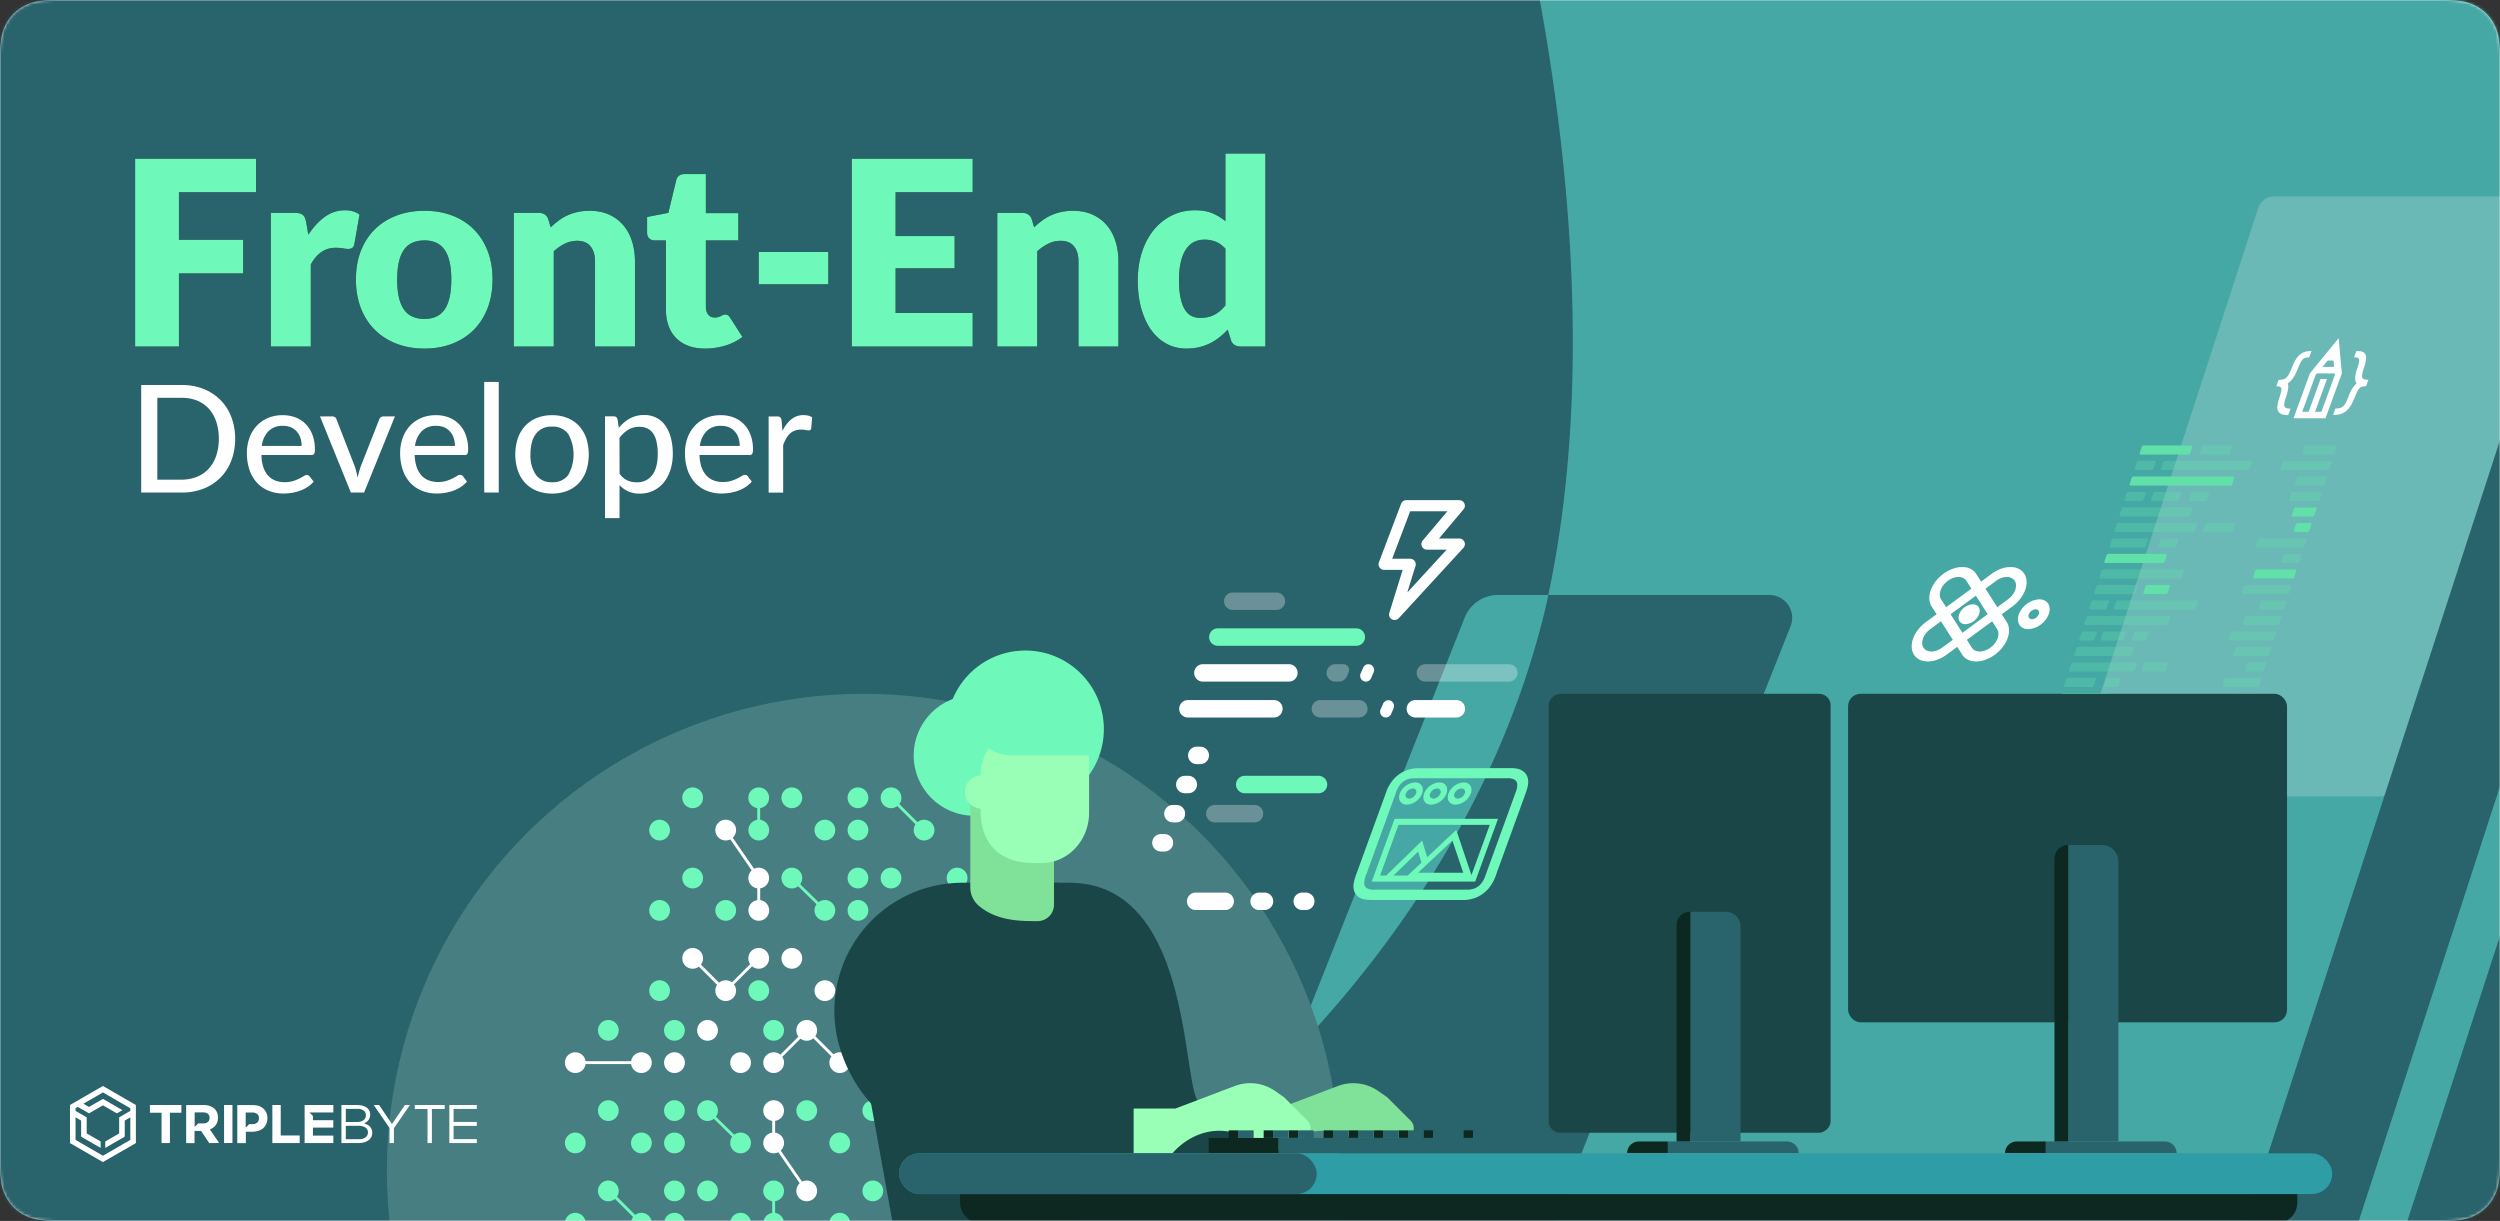 <svg width="860" height="420" viewBox="0 0 860 420" xmlns="http://www.w3.org/2000/svg" xmlns:xlink="http://www.w3.org/1999/xlink"><rect x="0" y="0" width="860" height="420" fill="#333333" stroke="none"/><defs><path d="M20.511 0H839.49c7.132 0 9.718.743 12.326 2.137a14.538 14.538 0 016.048 6.048C859.257 10.793 860 13.38 860 20.511V399.49c0 7.132-.743 9.718-2.137 12.326a14.538 14.538 0 01-6.048 6.048c-2.608 1.394-5.194 2.137-12.326 2.137H20.51c-7.132 0-9.718-.743-12.326-2.137a14.538 14.538 0 01-6.048-6.048C.743 409.207 0 406.62 0 399.489V20.51c0-7.132.743-9.718 2.137-12.326a14.538 14.538 0 016.048-6.048C10.793.743 13.38 0 20.511 0z" id="a"/><path d="M99.866 20.31c3.488 0 6.666.547 9.533 1.64 2.867 1.094 5.328 2.661 7.383 4.7 2.054 2.04 3.65 4.516 4.788 7.428 1.138 2.911 1.707 6.185 1.707 9.82 0 3.666-.569 6.97-1.707 9.91-1.138 2.942-2.734 5.44-4.788 7.494-2.055 2.055-4.516 3.636-7.383 4.745-2.867 1.108-6.045 1.662-9.533 1.662-3.518 0-6.718-.554-9.6-1.662-2.882-1.109-5.365-2.69-7.449-4.745-2.084-2.054-3.695-4.552-4.833-7.493-1.138-2.941-1.707-6.245-1.707-9.91 0-3.636.569-6.91 1.707-9.821 1.138-2.912 2.75-5.388 4.833-7.427 2.084-2.04 4.567-3.607 7.45-4.7 2.881-1.094 6.081-1.641 9.599-1.641zm96.79-12.637v13.435h11.174v9.4h-11.173v22.835l.006.286c.043.937.3 1.721.77 2.353.517.694 1.263 1.041 2.239 1.041.502 0 .923-.051 1.263-.155.34-.103.636-.221.887-.354.251-.133.488-.252.71-.355.221-.104.48-.155.776-.155.413 0 .746.096.997.288.252.192.51.495.776.909l4.168 6.518-.413.3a19.049 19.049 0 01-5.573 2.693 23.788 23.788 0 01-6.872.997c-2.188 0-4.117-.317-5.787-.953-1.67-.635-3.074-1.537-4.212-2.705-1.138-1.167-2.003-2.579-2.594-4.234-.591-1.655-.887-3.503-.887-5.543V30.508h-3.902l-.21-.007a2.573 2.573 0 01-1.608-.68c-.502-.458-.753-1.13-.753-2.018v-5.365l7.316-1.419 2.704-11.218.053-.189c.395-1.293 1.382-1.939 2.963-1.939h7.183zM389.129.623V67h-8.513l-.28-.007c-.735-.038-1.358-.228-1.87-.57-.577-.384-.984-.96-1.22-1.729l-1.064-3.503-.462.48a26.669 26.669 0 01-2.42 2.18 18.126 18.126 0 01-3.26 2.063 17.236 17.236 0 01-3.768 1.33c-1.345.31-2.801.465-4.368.465-2.394 0-4.611-.532-6.65-1.596-2.04-1.064-3.8-2.601-5.277-4.611-1.478-2.01-2.638-4.471-3.48-7.383-.843-2.911-1.265-6.23-1.265-9.954 0-3.43.473-6.614 1.42-9.555.945-2.942 2.283-5.484 4.012-7.627a18.634 18.634 0 016.23-5.032c2.424-1.212 5.099-1.818 8.025-1.818 2.365 0 4.368.347 6.008 1.042a17.342 17.342 0 014.457 2.727V.623h13.745zM41.912 2.397v11.528H15.396v16.361h22.082V41.86H15.396V67H.321V2.397h41.59zm30.55 17.736c2.099 0 3.784.502 5.055 1.507l-1.774 10.11-.044.2c-.128.515-.35.884-.665 1.108-.355.251-.828.377-1.42.377-.502 0-1.093-.067-1.773-.2-.68-.133-1.537-.2-2.572-.2-3.606 0-6.444 1.922-8.513 5.765V67H47.011V21.02h8.158l.285.003a6.44 6.44 0 011.422.174c.459.118.843.303 1.153.554.31.251.547.584.71.998.162.414.303.916.421 1.507l.754 4.301.318-.481c1.604-2.375 3.39-4.269 5.357-5.682 2.099-1.508 4.39-2.261 6.873-2.261zm84.2.177c2.513 0 4.738.436 6.674 1.308 1.936.872 3.57 2.084 4.9 3.636 1.33 1.552 2.335 3.4 3.015 5.542.68 2.143 1.02 4.471 1.02 6.984V67h-13.746V37.78l-.005-.37c-.054-2.07-.57-3.698-1.547-4.884-1.035-1.257-2.557-1.885-4.567-1.885a9.565 9.565 0 00-4.257.976c-1.33.65-2.6 1.522-3.813 2.616V67h-13.745V21.02h8.513l.28.007c.735.037 1.358.227 1.87.569.577.384.983.96 1.22 1.73l.798 2.66.536-.49a33.136 33.136 0 012.213-1.816 16.1 16.1 0 013.037-1.796 18.028 18.028 0 013.503-1.153c1.257-.28 2.624-.421 4.102-.421zm131.78-17.913v11.528h-26.516v15.076h20.308v11.085h-20.308v15.386h26.516V67H246.85V2.397h41.59zm34.53 17.913c2.513 0 4.738.436 6.674 1.308 1.936.872 3.57 2.084 4.9 3.636 1.33 1.552 2.335 3.4 3.015 5.542.68 2.143 1.02 4.471 1.02 6.984V67h-13.746V37.78l-.005-.37c-.054-2.07-.57-3.698-1.547-4.884-1.035-1.257-2.557-1.885-4.567-1.885a9.565 9.565 0 00-4.257.976c-1.33.65-2.6 1.522-3.813 2.616V67h-13.745V21.02h8.513l.28.007c.735.037 1.358.227 1.87.569.577.384.983.96 1.22 1.73l.798 2.66.536-.49a33.136 33.136 0 012.213-1.816 16.1 16.1 0 013.037-1.796 18.028 18.028 0 013.503-1.153c1.257-.28 2.624-.421 4.102-.421zM99.867 30.508c-3.252 0-5.631 1.109-7.139 3.326-1.507 2.217-2.261 5.601-2.261 10.154 0 4.552.754 7.944 2.261 10.176 1.508 2.231 3.887 3.347 7.139 3.347 3.163 0 5.49-1.116 6.983-3.347 1.493-2.232 2.24-5.624 2.24-10.176 0-4.553-.747-7.937-2.24-10.154-1.492-2.217-3.82-3.326-6.983-3.326zm268.334-.266c-1.272 0-2.44.251-3.503.754-1.065.502-1.988 1.308-2.772 2.416-.783 1.109-1.396 2.55-1.84 4.324-.443 1.773-.665 3.916-.665 6.429 0 2.424.178 4.463.532 6.119.355 1.655.85 2.993 1.486 4.013.635 1.02 1.396 1.751 2.283 2.194.887.444 1.877.666 2.971.666 1.005 0 1.914-.097 2.727-.289a9.586 9.586 0 002.239-.82 9.77 9.77 0 001.929-1.33 16.686 16.686 0 001.796-1.862v-19.51l-.268-.281c-.985-1.004-2.027-1.716-3.124-2.136a10.515 10.515 0 00-3.791-.687zM238.78 34.5v11.085h-23.944V34.499h23.944z" id="c"/></defs><g fill="none" fill-rule="evenodd"><mask id="b" fill="#fff"><use xlink:href="#a"/></mask><use fill="#F3F6F9" xlink:href="#a"/><g mask="url(#b)"><g transform="translate(-106 -129)"><path fill="#45A8A5" fill-rule="nonzero" d="M106 129h860v420H106z"/><path d="M799.06 328.8c-1.12-1.76-4-1.76-6.38 0l-3.68 2.7 4.06 6.38 3.68-2.7c2.3-1.69 3.35-4.37 2.46-6.15l-.14-.23zm-16.62 0c-1.12-1.76-4-1.76-6.38 0s-3.44 4.62-2.32 6.38l1.72 2.7 8.7-6.38-1.72-2.7zm23.8 9.79a2.69 2.69 0 00-2.33 1.71 1.16 1.16 0 001.09 1.71 2.71 2.71 0 002.33-1.71 1.15 1.15 0 00-1.09-1.71zm-21.62-1.71c1.89 0 2.87 1.53 2.18 3.42a5.42 5.42 0 01-4.67 3.42c-1.89 0-2.86-1.53-2.17-3.42a5.39 5.39 0 014.66-3.42zm22.87-1.71c2.83 0 4.3 2.29 3.26 5.13a8.11 8.11 0 01-7 5.13c-2.83 0-4.29-2.3-3.26-5.13a8.1 8.1 0 017-5.13zm-21.79-1.25l-8.7 6.38 4.06 6.38 8.7-6.38-4.06-6.38zm-12 8.8l-3.69 2.7c-2.4 1.76-3.44 4.62-2.32 6.38 1.12 1.76 4 1.76 6.38 0l3.69-2.7-4.06-6.38zm17.6 0l-8.7 6.38 1.71 2.7c1.07 1.68 3.73 1.76 6.07.22l.31-.22c2.41-1.76 3.45-4.62 2.32-6.38l-1.71-2.7zm-.15-16.34c4.22-3.1 9.24-3.1 11.21 0 1.97 3.1.15 8.12-4.08 11.22l-3.68 2.7 1.72 2.7c1.9 3 .25 7.81-3.7 10.92l-.39.3c-4.22 3.1-9.25 3.1-11.22 0l-1.72-2.7-3.68 2.7c-4.09 3-8.94 3.09-11 .28l-.19-.28c-2-3.1-.14-8.12 4.08-11.22l3.69-2.7-1.72-2.7c-1.91-3-.25-7.81 3.7-10.92l.38-.3c4.23-3.1 9.25-3.1 11.22 0l1.72 2.7 3.66-2.7z" fill="#FFF" fill-rule="nonzero"/><path d="M924.49 402.98h-99.47a5.77 5.77 0 01-5.49-7.56l63.3-194.84a5.79 5.79 0 015.5-4h99.47a5.78 5.78 0 015.49 7.56l-63.31 194.84a5.769 5.769 0 01-5.49 4z" fill="#FFF" fill-rule="nonzero" opacity=".2"/><path d="M621.33 333.67h17.29c31.89-150.9-37-333.67-37-333.67H66.51v609.22c99.58 78.38 346.58 25.11 483.74-117.5l59.63-150.32a12.31 12.31 0 0111.45-7.73zM714.64 333.67h-76c-.67 3.16-1.4 6.3-2.21 9.42-14.71 56.63-45.65 106.55-86.16 148.68l-24.2 61H639.3l82.66-208.36a7.85 7.85 0 00-7.32-10.74z" fill="#29636B" fill-rule="nonzero"/><circle fill="#467E82" fill-rule="nonzero" cx="403.07" cy="531.67" r="164"/><path d="M572.57 351.15h-47.63a3 3 0 01-2.76-4.19 3 3 0 012.76-1.81h47.63a3 3 0 012.76 4.18 3 3 0 01-2.76 1.82z" fill="#6EF9BA" fill-rule="nonzero"/><path d="M549.38 363.48H519.8a3 3 0 01-2.76-4.18 3 3 0 012.76-1.82h29.58a3 3 0 012.76 4.19 3 3 0 01-2.76 1.81z" fill="#FFF" fill-rule="nonzero"/><path d="M566.57 363.48h-1.21a3 3 0 01-2.76-4.18 3 3 0 012.76-1.82h2.76a2 2 0 011.82 2.76l-.62 1.43a3 3 0 01-2.75 1.81z" fill="#FFF" fill-rule="nonzero" opacity=".3"/><path d="M518.89 391.86h-1.21a3 3 0 01-2.75-4.18 3 3 0 012.75-1.82h1.21a3 3 0 012.76 4.19 3 3 0 01-2.76 1.81zM514.79 401.88h-1.22a3 3 0 01-2.75-4.19 3 3 0 012.75-1.81h1.21a3 3 0 012.76 4.18 3 3 0 01-2.75 1.82zM510.69 411.9h-1.21a3 3 0 01-2.75-4.19 3 3 0 012.75-1.81h1.21a3 3 0 012.76 4.18 3 3 0 01-2.76 1.82z" fill="#FFF" fill-rule="nonzero"/><path d="M559.57 401.88h-25.38a3 3 0 01-2.76-4.19 3 3 0 012.76-1.81h25.38a3 3 0 012.76 4.18 3 3 0 01-2.76 1.82z" fill="#6EF9BA" fill-rule="nonzero"/><path d="M537.57 411.9h-13.68a3 3 0 01-2.75-4.19 3 3 0 012.75-1.81h13.68a3 3 0 012.75 4.18 3 3 0 01-2.75 1.82z" fill="#FFF" fill-rule="nonzero" opacity=".3"/><path d="M506.57 421.92h-1.21a3 3 0 01-2.75-4.19 3 3 0 012.75-1.81h1.21a3 3 0 012.76 4.18 3 3 0 01-2.76 1.82zM527.47 442.05h-10.16a3 3 0 01-2.75-4.19 3 3 0 012.75-1.81h10.16a3 3 0 012.76 4.18 3 3 0 01-2.76 1.82zM541 442.05h-1.85a3 3 0 01-2.76-4.19 3 3 0 012.76-1.81H541a3 3 0 012.75 4.18 3 3 0 01-2.75 1.82zM555.18 442.05h-1.2a3 3 0 01-2.76-4.19 3 3 0 012.76-1.81h1.2a3 3 0 012.76 4.18 3 3 0 01-2.76 1.82zM575.85 363.48a2 2 0 01-1.81-2.75l.88-2.05a2 2 0 011.81-1.2 2 2 0 011.82 2.76l-.89 2.05a2 2 0 01-1.81 1.19z" fill="#FFF" fill-rule="nonzero"/><path d="M625.04 363.48h-28.72a3 3 0 01-2.75-4.18 3 3 0 012.75-1.82h28.72a3 3 0 012.76 4.19 3 3 0 01-2.76 1.81z" fill="#FFF" fill-rule="nonzero" opacity=".3"/><path d="M544.22 375.82h-29.58a3 3 0 01-2.75-4.19 3 3 0 012.75-1.81h29.58a3 3 0 012.76 4.18 3 3 0 01-2.76 1.82z" fill="#FFF" fill-rule="nonzero"/><path d="M573.45 375.82h-13.24a3 3 0 01-2.76-4.19 3 3 0 012.76-1.81h13.24a3 3 0 012.76 4.18 3 3 0 01-2.76 1.82z" fill="#FFF" fill-rule="nonzero" opacity=".3"/><path d="M582.73 375.82a2 2 0 01-1.82-2.76l.89-2a2 2 0 011.81-1.19 2 2 0 011.81 2.75l-.88 2a2 2 0 01-1.81 1.2zM606.99 375.82h-14.11a3 3 0 01-2.75-4.19 3 3 0 012.75-1.81h14.11a3 3 0 012.75 4.18 3 3 0 01-2.75 1.82z" fill="#FFF" fill-rule="nonzero"/><path d="M545.08 338.82h-15a3 3 0 01-2.76-4.19 3 3 0 012.76-1.81h15a3 3 0 012.76 4.18 3 3 0 01-2.76 1.82z" fill="#FFF" fill-rule="nonzero" opacity=".3"/><path d="M872.65 641.98h-9.58c-8 0-12.43-6.52-9.82-14.56l170.32-524.18c2.61-8 11.24-14.56 19.28-14.56h9.58c8 0 12.44 6.52 9.83 14.56L891.94 627.42c-2.61 8.04-11.25 14.56-19.29 14.56zM928.43 640.87h-9.58c-8 0-12.44-6.52-9.83-14.56l170.32-524.18c2.61-8 11.25-14.56 19.29-14.56h9.58c8 0 12.44 6.52 9.82 14.56L947.72 626.31c-2.62 8.04-11.25 14.56-19.29 14.56z" fill="#29636B" fill-rule="nonzero"/><path d="M846.2 290.67h-5.51a.37.37 0 01-.35-.53l.68-2.09a.77.77 0 01.69-.52h5.51a.37.37 0 01.36.52l-.68 2.09a.81.81 0 01-.7.53zM879.24 290.67H849.8a.38.38 0 01-.36-.53l.69-2.09a.77.77 0 01.69-.52h29.44a.36.36 0 01.35.52l-.68 2.09a.78.78 0 01-.69.53zM842.74 301.37h-5.52a.37.37 0 01-.35-.53l.68-2.09a.8.8 0 01.7-.52h5.51a.36.36 0 01.35.52l-.68 2.09a.78.78 0 01-.69.53zM854.92 301.37h-8.59a.37.37 0 01-.35-.53l.68-2.09a.8.8 0 01.69-.52h8.59a.36.36 0 01.35.52l-.68 2.09a.79.79 0 01-.69.53zM864.57 301.37h-5.06a.37.37 0 01-.35-.53l.68-2.09a.77.77 0 01.69-.52h5.04a.36.36 0 01.35.52l-.68 2.09a.78.78 0 01-.67.53z" fill="#61E0A9" opacity=".3"/><path d="M873.25 296.04h-34.29a.38.38 0 01-.36-.53l.69-2.09a.77.77 0 01.69-.52h34.29a.36.36 0 01.35.52l-.68 2.09a.78.78 0 01-.69.53z" fill="#61E0A9"/><path d="M858.8 306.67h-23.31a.37.37 0 01-.35-.53l.68-2.09a.78.78 0 01.69-.52h23.31a.36.36 0 01.35.52l-.68 2.09a.78.78 0 01-.69.53z" fill="#61E0A9" opacity=".3"/><path d="M858.76 285.38h-16.34a.37.37 0 01-.35-.53l.68-2.09a.77.77 0 01.69-.52h16.34a.36.36 0 01.35.52l-.68 2.09a.79.79 0 01-.69.53z" fill="#61E0A9"/><path d="M872.36 285.38h-9.19a.38.38 0 01-.36-.53l.69-2.09a.77.77 0 01.69-.52h9.19a.36.36 0 01.35.52l-.68 2.09a.78.78 0 01-.69.53z" fill="#61E0A9" opacity=".3"/><path d="M850 322.67h-19.7a.37.37 0 01-.36-.52l.69-2.1a.77.77 0 01.69-.52h19.7a.36.36 0 01.35.52l-.68 2.1a.79.79 0 01-.69.52z" fill="#61E0A9"/><path d="M855.88 328.02h-27.31a.37.37 0 01-.36-.52l.68-2.1a.8.8 0 01.7-.52h27.31a.36.36 0 01.35.52l-.68 2.1a.79.79 0 01-.69.52zM843.57 317.36h-11.5a.37.37 0 01-.35-.53l.68-2.09a.77.77 0 01.69-.52h11.48a.36.36 0 01.35.52l-.68 2.09a.78.78 0 01-.67.53zM853.88 317.36h-5.06a.37.37 0 01-.35-.53l.68-2.09a.8.8 0 01.69-.52h5.06a.36.36 0 01.35.52l-.68 2.09a.78.78 0 01-.69.53zM860.39 312.03h-26.63a.37.37 0 01-.35-.53l.68-2.09a.77.77 0 01.69-.52h26.63a.36.36 0 01.35.52l-.68 2.09a.78.78 0 01-.69.53zM873.47 312.03h-9.19a.37.37 0 01-.35-.53l.68-2.09a.77.77 0 01.69-.52h9.19a.37.37 0 01.36.52l-.69 2.09a.78.78 0 01-.69.53zM830.1 338.67h-5a.37.37 0 01-.35-.52l.68-2.1a.77.77 0 01.69-.52h5a.36.36 0 01.35.52l-.68 2.1a.79.79 0 01-.69.52zM860.57 338.67h-27a.37.37 0 01-.35-.52l.68-2.1a.8.8 0 01.69-.52h27a.36.36 0 01.35.52l-.68 2.1a.79.79 0 01-.69.52zM825.93 349.34h-4.29a.36.36 0 01-.35-.52l.68-2.1a.77.77 0 01.69-.52h4.29a.37.37 0 01.36.52l-.68 2.1a.81.81 0 01-.7.52zM835.85 349.34h-6.8a.37.37 0 01-.35-.52l.68-2.1a.8.8 0 01.69-.52h6.8a.36.36 0 01.35.52l-.68 2.1a.79.79 0 01-.69.52zM843.68 349.34h-3.92a.37.37 0 01-.36-.52l.69-2.1a.77.77 0 01.69-.52h3.92a.37.37 0 01.36.52l-.68 2.1a.81.81 0 01-.7.52zM851.09 344.01h-27.72a.36.36 0 01-.35-.52l.68-2.1a.77.77 0 01.69-.52h27.72a.37.37 0 01.36.52l-.68 2.1a.81.81 0 01-.7.52zM838.69 354.67h-18.78a.37.37 0 01-.36-.52l.68-2.1a.8.8 0 01.7-.52h18.78a.36.36 0 01.35.52l-.68 2.1a.77.77 0 01-.69.52zM839.94 333.35h-13.11a.37.37 0 01-.35-.52l.68-2.1a.8.8 0 01.69-.52h13.11a.36.36 0 01.35.52l-.68 2.1a.79.79 0 01-.69.52z" fill="#61E0A9" opacity=".3"/><path d="M851.01 333.35h-7.29a.37.37 0 01-.35-.52l.68-2.1a.8.8 0 01.69-.52h7.29a.37.37 0 01.36.52l-.68 2.1a.81.81 0 01-.7.52zM830.57 370.67h-15.85a.36.36 0 01-.35-.52l.68-2.1a.77.77 0 01.69-.52h15.83a.36.36 0 01.35.52l-.68 2.1a.77.77 0 01-.67.52z" fill="#61E0A9"/><path d="M835.02 375.99h-22a.36.36 0 01-.35-.52l.68-2.1a.77.77 0 01.69-.52h22a.37.37 0 01.36.52l-.68 2.1a.8.8 0 01-.7.52zM825.57 365.33h-9.17a.36.36 0 01-.35-.52l.68-2.1a.77.77 0 01.69-.52h9.17a.36.36 0 01.35.52l-.68 2.1a.77.77 0 01-.69.52zM834.04 365.33h-3.92a.37.37 0 01-.36-.52l.69-2.1a.77.77 0 01.69-.52h3.92a.36.36 0 01.35.52l-.68 2.1a.77.77 0 01-.69.52zM839.66 360h-21.49a.37.37 0 01-.35-.52l.68-2.1a.8.8 0 01.69-.52h21.49a.36.36 0 01.35.52l-.68 2.1a.77.77 0 01-.69.52zM850.31 360h-7.29a.36.36 0 01-.35-.52l.68-2.1a.77.77 0 01.69-.52h7.29a.36.36 0 01.35.52l-.68 2.1a.77.77 0 01-.69.52zM876.22 367.52h5.51a.36.36 0 01.35.52l-.68 2.1a.77.77 0 01-.69.52h-5.51a.37.37 0 01-.36-.52l.68-2.1a.8.8 0 01.7-.52zM879.68 356.86h5.52a.37.37 0 01.35.52l-.68 2.1a.8.8 0 01-.69.52h-5.52a.36.36 0 01-.35-.52l.68-2.1a.77.77 0 01.69-.52zM871.96 362.19h11.5a.37.37 0 01.36.52l-.69 2.1a.77.77 0 01-.69.52h-11.5a.37.37 0 01-.35-.52l.68-2.1a.8.8 0 01.69-.52zM875.67 351.53h11.26a.36.36 0 01.35.52l-.68 2.1a.77.77 0 01-.69.52h-11.26a.36.36 0 01-.35-.52l.68-2.1a.77.77 0 01.69-.52z" fill="#61E0A9" opacity=".3"/><path d="M872.35 372.85H880a.36.36 0 01.35.52l-.68 2.1a.77.77 0 01-.69.52h-7.65a.37.37 0 01-.35-.52l.68-2.1a.8.8 0 01.69-.52z" fill="#61E0A9"/><path d="M884.47 335.54h7.65a.37.37 0 01.36.52l-.69 2.1a.79.79 0 01-.69.52h-7.65a.36.36 0 01-.35-.52l.68-2.1a.77.77 0 01.69-.52zM878.57 330.21h15.26a.37.37 0 01.36.52l-.68 2.1a.81.81 0 01-.7.52h-15.24a.36.36 0 01-.35-.52l.68-2.1a.77.77 0 01.67-.52zM878.89 340.87h11.5a.36.36 0 01.35.52l-.68 2.1a.79.79 0 01-.69.52h-11.5a.37.37 0 01-.35-.52l.68-2.1a.77.77 0 01.69-.52zM874.08 346.2h14.58a.36.36 0 01.35.52l-.68 2.1a.79.79 0 01-.69.52h-14.58a.36.36 0 01-.35-.52l.68-2.1a.77.77 0 01.69-.52zM892.32 319.55h5a.36.36 0 01.35.52l-.68 2.1a.79.79 0 01-.69.52h-5a.36.36 0 01-.35-.52l.68-2.1a.77.77 0 01.69-.52z" fill="#61E0A9" opacity=".3"/><path d="M896.49 308.89h4.29a.36.36 0 01.35.52l-.68 2.09a.78.78 0 01-.69.53h-4.29a.38.38 0 01-.36-.53l.68-2.09a.8.8 0 01.7-.52z" fill="#61E0A9"/><path d="M883.38 314.22h15.67a.36.36 0 01.35.52l-.68 2.09a.78.78 0 01-.69.53h-15.67a.38.38 0 01-.36-.53l.68-2.09a.8.8 0 01.7-.52z" fill="#61E0A9" opacity=".3"/><path d="M895.78 303.56h6.73a.37.37 0 01.36.52l-.68 2.09a.81.81 0 01-.7.53h-6.73a.37.37 0 01-.35-.53l.68-2.09a.77.77 0 01.69-.52zM882.48 324.88h13.09a.36.36 0 01.35.52l-.68 2.1a.8.8 0 01-.69.52h-13.11a.36.36 0 01-.35-.52l.68-2.1a.77.77 0 01.71-.52z" fill="#61E0A9"/><path d="M891.86 287.57h15.85a.36.36 0 01.35.52l-.68 2.09a.78.78 0 01-.69.53h-15.85a.37.37 0 01-.35-.53l.68-2.09a.78.78 0 01.69-.52zM899.45 282.24h10a.36.36 0 01.35.52l-.68 2.09a.78.78 0 01-.69.53h-10a.38.38 0 01-.36-.53l.68-2.09a.8.8 0 01.7-.52zM896.81 292.9h9.17a.36.36 0 01.35.52l-.68 2.09a.78.78 0 01-.69.53h-9.17a.37.37 0 01-.35-.53l.68-2.09a.77.77 0 01.69-.52zM894.81 298.23h9.44a.37.37 0 01.35.52l-.68 2.09a.81.81 0 01-.69.53h-9.44a.37.37 0 01-.35-.53l.68-2.09a.77.77 0 01.69-.52z" fill="#61E0A9" opacity=".3"/><path d="M585.75 342.29a1.9 1.9 0 01-1.82-2.48l4.58-14.77h-6.37a1.93 1.93 0 01-1.8-2.6l7.64-20.15a1.91 1.91 0 011.79-1.24H608a1.92 1.92 0 011.47 3.15L601 314.26h7a1.91 1.91 0 011.41 3.21l-22.24 24.2a1.92 1.92 0 01-1.42.62zm-.84-21.08h6.19c.611 0 1.186.29 1.55.78a1.88 1.88 0 01.28 1.7l-2.82 9.12 13.53-14.72h-6.76a1.92 1.92 0 01-1.47-3.15l8.48-10.06H591.1l-6.19 16.33zM908.71 253.03h-2l-1.78 2.2h4l-.22-2.2zm.47 4.41h-6.19l-.39.48-4.64 12.75h2.2l4.12-11.3h2.21l-4.12 11.3h2.2l4.64-12.75-.03-.48zm7.43-7.72h.25c3.43.08 3.65 1.82 2.32 5.85l-.14.44c-.93 2.91-.71 3.64 1.68 3.64l-.8 2.2c-2 0-2.59.61-3.74 3.46l-.18.44c-1.62 4.06-3.33 5.94-7.14 6h-.29l.8-2.21c2.39 0 3.14-.73 4.33-3.63l.17-.44a11.32 11.32 0 012.81-4.61c-.81-.94-.62-2.6.19-5.07l.15-.44c.92-2.85.77-3.45-1.23-3.45l.82-2.18zm-15.44 0l-.8 2.21c-2 0-2.59.6-3.74 3.45l-.18.44c-1 2.47-2 4.13-3.49 5.07.43.94.16 2.45-.55 4.61l-.14.44c-.94 2.9-.71 3.63 1.68 3.63l-.8 2.21h-.27c-3.75-.08-4.1-2-2.76-6l.14-.44c.93-2.85.78-3.46-1.22-3.46l.8-2.2c2.39 0 3.15-.73 4.33-3.64l.18-.44c1.6-4 3.08-5.77 6.57-5.85l.25-.03zm9.33-4.41l1.1 12.13-5.62 15.44h-11l5.62-15.44 9.9-12.13z" fill="#FFF" fill-rule="nonzero"/><path d="M608.74 400.23a2.76 2.76 0 00-2.38 1.74 1.18 1.18 0 001.11 1.75 2.75 2.75 0 002.38-1.75 1.18 1.18 0 00-1.11-1.74zm-8.37 0a2.76 2.76 0 00-2.38 1.74 1.18 1.18 0 001.11 1.75 2.76 2.76 0 002.38-1.75 1.18 1.18 0 00-1.11-1.74zm-8.37 0a2.75 2.75 0 00-2.38 1.74 1.18 1.18 0 001.11 1.75 2.76 2.76 0 002.38-1.75 1.18 1.18 0 00-1.11-1.74zm17.5-2.09c2.12 0 3.22 1.72 2.44 3.83a6.06 6.06 0 01-5.23 3.84c-2.12 0-3.21-1.72-2.44-3.84a6.07 6.07 0 015.23-3.83zm-8.37 0c2.12 0 3.21 1.72 2.44 3.83a6.06 6.06 0 01-5.23 3.84c-2.12 0-3.21-1.72-2.44-3.84a6.07 6.07 0 015.23-3.83zm-8.37 0c2.12 0 3.21 1.72 2.44 3.83a6.06 6.06 0 01-5.23 3.84c-2.12 0-3.22-1.72-2.45-3.84a6.1 6.1 0 015.24-3.83zm12.86 20l-11.79 11.07h15.52l-3.73-11.07zm-11.77 3.81l-8.48 8.23h4.88l4.74-4.46-1.14-3.77zm24.63-9.2h-31.4l-6.34 17.43h2.11l12.37-12 1.73 5.7 10-9.39 5.23 15.55 6.3-17.29zm2.85-2.09l-7.86 21.61h-35.59l7.87-21.61h35.58zm2.46-13.94h-31a7.48 7.48 0 00-2.69.4l-.33.14a5.49 5.49 0 00-1.9 1.39l-.24.28a10.47 10.47 0 00-1.57 3.19l-10 27.53a8.07 8.07 0 00-.77 3.19v.28a2 2 0 00.89 1.4 4.43 4.43 0 002.59.53h31.69a7.73 7.73 0 002.68-.39l.34-.14a5.75 5.75 0 001.9-1.4 7.94 7.94 0 001.54-2.78l.26-.69 10-27.53.23-.65a6.27 6.27 0 00.53-2.54v-.28a2 2 0 00-.88-1.39 4.51 4.51 0 00-2.59-.54h-.68zm1.7-3.49c2.23 0 3.34.29 4.34 1a4.1 4.1 0 011.8 2.82c.23 1.32 0 2.59-.91 5.12l-10 27.53a13.85 13.85 0 01-2.82 5.12 11.55 11.55 0 01-3.85 2.82 11.94 11.94 0 01-5.47.95h-30.34c-2.53 0-3.71-.24-4.78-.95a4.09 4.09 0 01-1.79-2.82c-.22-1.24 0-2.44.75-4.69l10.34-28.39a13.15 13.15 0 012.65-4.69 11.2 11.2 0 018.89-3.77l31.19-.05z" fill="#6EF9BA"/><circle fill="#FFF" fill-rule="nonzero" cx="344.27" cy="458.67" r="3.58"/><circle fill="#FFF" fill-rule="nonzero" cx="367" cy="458.67" r="3.58"/><circle fill="#FFF" fill-rule="nonzero" cx="355.64" cy="469.78" r="3.58"/><circle fill="#FFF" fill-rule="nonzero" cx="378.39" cy="458.67" r="3.58"/><circle fill="#FFF" fill-rule="nonzero" cx="401.13" cy="458.67" r="3.58"/><circle fill="#FFF" fill-rule="nonzero" cx="389.76" cy="469.78" r="3.58"/><circle fill="#FFF" fill-rule="nonzero" cx="412.51" cy="458.67" r="3.58"/><circle fill="#FFF" fill-rule="nonzero" cx="435.25" cy="458.67" r="3.58"/><circle fill="#FFF" fill-rule="nonzero" cx="367" cy="431.05" r="3.58"/><circle fill="#FFF" fill-rule="nonzero" cx="367.02" cy="442.17" r="3.58"/><circle fill="#FFF" fill-rule="nonzero" cx="355.64" cy="414.55" r="3.58"/><path fill="#FFF" fill-rule="nonzero" d="M367.51 442.17h-1v-10.96l-11.28-16.37.82-.57 11.46 16.63zM412.51 458.17h22.73v1h-22.73zM355.51 470.62l-11.59-11.6.7-.71 10.89 10.89 11.31-11.31.71.71z"/><circle fill="#6EF9BA" fill-rule="nonzero" cx="332.9" cy="469.78" r="3.58"/><circle fill="#6EF9BA" fill-rule="nonzero" cx="367.02" cy="469.78" r="3.58"/><circle fill="#6EF9BA" fill-rule="nonzero" cx="401.14" cy="469.78" r="3.58"/><circle fill="#6EF9BA" fill-rule="nonzero" cx="423.88" cy="469.78" r="3.58"/><circle fill="#6EF9BA" fill-rule="nonzero" cx="332.9" cy="442.17" r="3.58"/><circle fill="#6EF9BA" fill-rule="nonzero" cx="344.27" cy="431.05" r="3.58"/><circle fill="#6EF9BA" fill-rule="nonzero" cx="355.64" cy="442.17" r="3.58"/><circle fill="#6EF9BA" fill-rule="nonzero" cx="378.39" cy="431.05" r="3.58"/><circle fill="#6EF9BA" fill-rule="nonzero" cx="401.13" cy="431.05" r="3.58"/><circle fill="#6EF9BA" fill-rule="nonzero" cx="389.76" cy="442.17" r="3.58"/><circle fill="#6EF9BA" fill-rule="nonzero" cx="401.14" cy="442.17" r="3.58"/><circle fill="#6EF9BA" fill-rule="nonzero" cx="412.51" cy="431.05" r="3.58"/><circle fill="#6EF9BA" fill-rule="nonzero" cx="435.25" cy="431.05" r="3.58"/><circle fill="#6EF9BA" fill-rule="nonzero" cx="423.88" cy="442.17" r="3.58"/><circle fill="#6EF9BA" fill-rule="nonzero" cx="332.9" cy="414.55" r="3.58"/><circle fill="#6EF9BA" fill-rule="nonzero" cx="344.27" cy="403.44" r="3.58"/><circle fill="#6EF9BA" fill-rule="nonzero" cx="367" cy="403.44" r="3.58"/><circle fill="#6EF9BA" fill-rule="nonzero" cx="367.02" cy="414.55" r="3.58"/><circle fill="#6EF9BA" fill-rule="nonzero" cx="378.39" cy="403.44" r="3.58"/><circle fill="#6EF9BA" fill-rule="nonzero" cx="401.13" cy="403.44" r="3.58"/><circle fill="#6EF9BA" fill-rule="nonzero" cx="389.76" cy="414.55" r="3.58"/><circle fill="#6EF9BA" fill-rule="nonzero" cx="401.14" cy="414.55" r="3.58"/><circle fill="#6EF9BA" fill-rule="nonzero" cx="412.51" cy="403.44" r="3.58"/><circle fill="#6EF9BA" fill-rule="nonzero" cx="435.25" cy="403.44" r="3.58"/><circle fill="#6EF9BA" fill-rule="nonzero" cx="423.88" cy="414.55" r="3.58"/><path fill="#6EF9BA" fill-rule="nonzero" d="M378.026 431.392l.699-.715 11.368 11.117-.7.715zM412.164 403.79l.707-.707 11.243 11.243-.707.707zM366.5 403.44h1v11.12h-1z"/><circle fill="#6EF9BA" fill-rule="nonzero" cx="458.7" cy="379.81" r="27.03"/><circle fill="#6EF9BA" fill-rule="nonzero" cx="441.05" cy="388.87" r="20.74"/><circle fill="#FFF" fill-rule="nonzero" cx="394.88" cy="494.55" r="3.58"/><circle fill="#FFF" fill-rule="nonzero" cx="372.14" cy="494.55" r="3.58"/><circle fill="#FFF" fill-rule="nonzero" cx="383.51" cy="483.44" r="3.58"/><circle fill="#FFF" fill-rule="nonzero" cx="360.76" cy="494.55" r="3.58"/><circle fill="#FFF" fill-rule="nonzero" cx="338.02" cy="494.55" r="3.58"/><circle fill="#FFF" fill-rule="nonzero" cx="349.39" cy="483.44" r="3.58"/><circle fill="#FFF" fill-rule="nonzero" cx="326.64" cy="494.55" r="3.58"/><circle fill="#FFF" fill-rule="nonzero" cx="303.9" cy="494.55" r="3.58"/><circle fill="#FFF" fill-rule="nonzero" cx="372.14" cy="522.17" r="3.58"/><circle fill="#FFF" fill-rule="nonzero" cx="372.13" cy="511.05" r="3.58"/><circle fill="#FFF" fill-rule="nonzero" cx="383.51" cy="538.67" r="3.58"/><path fill="#FFF" fill-rule="nonzero" d="M371.64 511.05h1v10.96l11.28 16.38-.82.56-11.46-16.63z"/><circle fill="#6EF9BA" fill-rule="nonzero" cx="406.25" cy="483.44" r="3.58"/><circle fill="#6EF9BA" fill-rule="nonzero" cx="372.13" cy="483.44" r="3.58"/><circle fill="#6EF9BA" fill-rule="nonzero" cx="338" cy="483.44" r="3.58"/><circle fill="#6EF9BA" fill-rule="nonzero" cx="315.27" cy="483.44" r="3.58"/><circle fill="#6EF9BA" fill-rule="nonzero" cx="406.25" cy="511.05" r="3.58"/><circle fill="#6EF9BA" fill-rule="nonzero" cx="394.88" cy="522.17" r="3.58"/><circle fill="#6EF9BA" fill-rule="nonzero" cx="383.51" cy="511.05" r="3.58"/><circle fill="#6EF9BA" fill-rule="nonzero" cx="360.76" cy="522.17" r="3.58"/><circle fill="#6EF9BA" fill-rule="nonzero" cx="338.02" cy="522.17" r="3.58"/><circle fill="#6EF9BA" fill-rule="nonzero" cx="349.39" cy="511.05" r="3.58"/><circle fill="#6EF9BA" fill-rule="nonzero" cx="338" cy="511.05" r="3.58"/><circle fill="#6EF9BA" fill-rule="nonzero" cx="326.64" cy="522.17" r="3.58"/><circle fill="#6EF9BA" fill-rule="nonzero" cx="303.9" cy="522.17" r="3.58"/><circle fill="#6EF9BA" fill-rule="nonzero" cx="315.27" cy="511.05" r="3.58"/><circle fill="#6EF9BA" fill-rule="nonzero" cx="406.25" cy="538.67" r="3.58"/><circle fill="#6EF9BA" fill-rule="nonzero" cx="394.88" cy="549.78" r="3.58"/><circle fill="#6EF9BA" fill-rule="nonzero" cx="372.14" cy="549.78" r="3.58"/><circle fill="#6EF9BA" fill-rule="nonzero" cx="372.13" cy="538.67" r="3.58"/><circle fill="#6EF9BA" fill-rule="nonzero" cx="360.76" cy="549.78" r="3.58"/><circle fill="#6EF9BA" fill-rule="nonzero" cx="338.02" cy="549.78" r="3.58"/><circle fill="#6EF9BA" fill-rule="nonzero" cx="349.39" cy="538.67" r="3.58"/><circle fill="#6EF9BA" fill-rule="nonzero" cx="338" cy="538.67" r="3.58"/><circle fill="#6EF9BA" fill-rule="nonzero" cx="326.64" cy="549.78" r="3.58"/><circle fill="#6EF9BA" fill-rule="nonzero" cx="303.9" cy="549.78" r="3.58"/><circle fill="#6EF9BA" fill-rule="nonzero" cx="315.27" cy="538.67" r="3.58"/><path fill="#6EF9BA" fill-rule="nonzero" d="M349.028 511.389l.699-.715 11.368 11.116-.7.715zM315.04 538.895l.707-.707 11.243 11.243-.707.707z"/><path fill="#FFF" fill-rule="nonzero" d="M303.9 494.05h22.73v1H303.9zM383.64 482.61l11.59 11.59-.7.71-10.89-10.89-11.31 11.31-.71-.71z"/><path fill="#6EF9BA" fill-rule="nonzero" d="M371.64 538.67h1v11.12h-1z"/><path fill="#1B4647" fill-rule="nonzero" d="M477.07 549.67h-64l-15-83h79z"/><path d="M570.71 520.88h1c-16.3-8.63-26.84 4.79-26.84 4.79h-13.43v-15.34h14.38l20.36-7.72a15.06 15.06 0 0114 1.74l3.06 2.14 8 8a3.72 3.72 0 01-2.63 6.36l-17.9.03z" fill="#7FE298" fill-rule="nonzero"/><path d="M473.88 432.67h-20.9c7 20.57 4.28 93 26.14 93h52.28v-15.34l-12.34-1.85c-6.99-.81-.99-75.81-45.18-75.81z" fill="#1B4647" fill-rule="nonzero"/><path d="M470.04 472.94v-40.27H436.9a44.05 44.05 0 00-42 56.76c6.468 21.517 26.282 36.246 48.75 36.24h52.28v-15.34l-12.36-1.85a99 99 0 01-46.65-20.2l44.65 12.46-11.53-27.8z" fill="#1B4647" fill-rule="nonzero"/><path d="M535.24 520.88h1c-16.3-8.63-26.85 4.79-26.85 4.79h-13.42v-15.34h14.38l20.35-7.72a15 15 0 0114 1.74l3.06 2.14 8 8a3.73 3.73 0 01-2.63 6.36l-17.89.03z" fill="#99FFB6" fill-rule="nonzero"/><path fill="#0C2820" fill-rule="nonzero" d="M609.49 517.84h3.22v2.61h-3.22z"/><path fill="#29636B" fill-rule="nonzero" d="M612.71 517.84h5.37v2.61h-5.37z"/><path fill="#0C2820" fill-rule="nonzero" d="M595.73 517.84h3.22v2.61h-3.22z"/><path fill="#29636B" fill-rule="nonzero" d="M598.95 517.84h5.37v2.61h-5.37z"/><path fill="#0C2820" fill-rule="nonzero" d="M587.13 517.84h3.22v2.61h-3.22z"/><path fill="#29636B" fill-rule="nonzero" d="M590.36 517.84h5.37v2.61h-5.37z"/><path fill="#0C2820" fill-rule="nonzero" d="M578.53 517.84h3.22v2.61h-3.22z"/><path fill="#29636B" fill-rule="nonzero" d="M581.76 517.84h5.37v2.61h-5.37z"/><path fill="#0C2820" fill-rule="nonzero" d="M569.94 517.84h3.22v2.61h-3.22z"/><path fill="#29636B" fill-rule="nonzero" d="M573.16 517.84h5.37v2.61h-5.37z"/><path fill="#0C2820" fill-rule="nonzero" d="M561.34 517.84h3.22v2.61h-3.22z"/><path fill="#29636B" fill-rule="nonzero" d="M564.56 517.84h5.37v2.61h-5.37z"/><path fill="#0C2820" fill-rule="nonzero" d="M549.3 517.84h3.22v2.61h-3.22z"/><path fill="#29636B" fill-rule="nonzero" d="M552.53 517.84h5.37v2.61h-5.37z"/><path fill="#0C2820" fill-rule="nonzero" d="M540.7 517.84h3.22v2.61h-3.22z"/><path fill="#29636B" fill-rule="nonzero" d="M543.93 517.84h5.37v2.61h-5.37z"/><path fill="#0C2820" fill-rule="nonzero" d="M528.67 517.84h3.22v2.61h-3.22z"/><path fill="#29636B" fill-rule="nonzero" d="M531.89 517.84h5.37v2.61h-5.37zM545.86 520.45h77.38v5.22h-77.38z"/><path fill="#0C2820" fill-rule="nonzero" d="M521.79 520.45h24.07v5.22h-24.07z"/><rect fill="#1B4647" fill-rule="nonzero" x="741.74" y="367.67" width="151" height="113" rx="4.29"/><path d="M809.74 521.67h41a4 4 0 014 4h-45v-4z" fill="#29636B" fill-rule="nonzero"/><path d="M799.74 521.67h10v4h-14a4 4 0 014-4z" fill="#0C2820" fill-rule="nonzero"/><path d="M817.45 419.67h11.62a5.66 5.66 0 015.66 5.66v96.34h-17.29v-102h.01z" fill="#29636B" fill-rule="nonzero"/><path d="M817.45 419.67v102h-4.71v-97.29a4.71 4.71 0 014.71-4.71z" fill="#0C2820" fill-rule="nonzero"/><rect fill="#1B4647" fill-rule="nonzero" transform="rotate(-90 687.24 443.17)" x="611.74" y="394.67" width="151" height="97" rx="3.98"/><path d="M679.74 521.67h41a4 4 0 014 4h-45v-4z" fill="#29636B" fill-rule="nonzero"/><path d="M669.74 521.67h10v4h-14a4 4 0 014-4z" fill="#0C2820" fill-rule="nonzero"/><path d="M687.45 442.67h12.3a5 5 0 015 5v74h-17.29v-79h-.01z" fill="#29636B" fill-rule="nonzero"/><path d="M687.23 442.67h.22v79h-4.71v-74.51a4.49 4.49 0 014.49-4.49z" fill="#0C2820" fill-rule="nonzero"/><path d="M463.14 445.86h-1.93c-7 0-13.61-1-18.67-5.43a8.33 8.33 0 01-2.76-6.27v-34.3h28.79v40.15a5.65 5.65 0 01-5.43 5.85z" fill="#7FE298" fill-rule="nonzero"/><path d="M476.16 379.81h-17.83c-8.26 0-15 7.13-15 15.91a5.74 5.74 0 000 11.46c-.26 11.35 6 18.49 17.55 18.69h3.5c9 0 16.27-7.75 16.27-17.32v-23.88a4.69 4.69 0 00-4.49-4.86z" fill="#99FFB6" fill-rule="nonzero"/><path d="M439.79 374.42h38a4.17 4.17 0 014.17 4.17v10.24h-28c-7.82 0-14.16-6.34-14.16-14.16v-.25h-.01z" fill="#6EF9BA" fill-rule="nonzero"/><path d="M436.28 539.75h460v2.92a7.08 7.08 0 01-7.08 7.08H443.35a7.08 7.08 0 01-7.08-7.08v-2.92h.01z" fill="#0C2820" fill-rule="nonzero"/><rect fill="#2F9DA5" fill-rule="nonzero" x="415.28" y="525.75" width="493" height="14" rx="7"/><rect fill="#29636B" fill-rule="nonzero" x="415.28" y="525.75" width="143.67" height="14" rx="7"/><path d="M327.56 271.75a9.13 9.13 0 014.06.88 8.36 8.36 0 013.11 2.58 12.42 12.42 0 012 4.2 21.23 21.23 0 01.71 5.75 17.67 17.67 0 01-.79 5.4 13.21 13.21 0 01-2.24 4.32 10.33 10.33 0 01-8.29 3.92 9 9 0 01-7-2.94v11.37h-5v-35h3a1.23 1.23 0 011.31 1l.45 2.93a16.56 16.56 0 011.76-1.79 10.58 10.58 0 014.31-2.3 10.43 10.43 0 012.61-.32zm-31.63.08a13.75 13.75 0 015.22.94 10.84 10.84 0 014 2.71 12.09 12.09 0 012.52 4.25 18.39 18.39 0 010 11.18 12 12 0 01-2.52 4.25 10.94 10.94 0 01-4 2.7 15 15 0 01-10.46 0 11.1 11.1 0 01-4-2.7 11.89 11.89 0 01-2.54-4.25 18 18 0 010-11.18 12 12 0 012.54-4.25 11 11 0 014-2.71 13.82 13.82 0 015.24-.94zm-39.95-.01a12.18 12.18 0 014.42.78 9.86 9.86 0 013.49 2.29 10.5 10.5 0 012.31 3.68 13.92 13.92 0 01.84 5 3.23 3.23 0 01-.26 1.56 1.06 1.06 0 01-.95.4h-17.18a14.61 14.61 0 00.67 4.08 8.39 8.39 0 001.64 2.9 6.52 6.52 0 002.49 1.73 8.71 8.71 0 003.22.57 9.56 9.56 0 002.9-.39 14.63 14.63 0 002.12-.84c.59-.3 1.09-.58 1.49-.83a2.07 2.07 0 011.07-.39 1.11 1.11 0 011 .46l1.39 1.85a10.09 10.09 0 01-2.14 1.87 12.37 12.37 0 01-2.58 1.27c-.915.33-1.86.574-2.82.73a18.84 18.84 0 01-2.88.23 13.48 13.48 0 01-5-.92 11.14 11.14 0 01-4-2.68 12.4 12.4 0 01-2.63-4.38 18 18 0 01-.94-6 15.06 15.06 0 01.85-5.09 12.24 12.24 0 012.44-4.12 11.24 11.24 0 013.88-2.76 12.74 12.74 0 015.16-1zm-52.72 0a12.18 12.18 0 014.42.78 9.86 9.86 0 013.49 2.29 10.5 10.5 0 012.31 3.68 13.92 13.92 0 01.84 5 3.23 3.23 0 01-.26 1.56 1.06 1.06 0 01-.95.4h-17.17c0 1.404.212 2.8.63 4.14a8.22 8.22 0 001.63 2.9 6.52 6.52 0 002.49 1.73 8.71 8.71 0 003.22.57 9.56 9.56 0 002.9-.39 14.18 14.18 0 002.12-.84c.59-.3 1.09-.58 1.49-.83a2.1 2.1 0 011.07-.39 1.1 1.1 0 011 .46l1.42 1.79a10.09 10.09 0 01-2.14 1.87 12.37 12.37 0 01-2.58 1.27c-.915.33-1.86.574-2.82.73-.95.15-1.909.227-2.87.23a13.5 13.5 0 01-5-.92 11.14 11.14 0 01-4-2.68 12.4 12.4 0 01-2.63-4.38 18 18 0 01-.94-6 15.06 15.06 0 01.85-5.09 12.24 12.24 0 012.44-4.12 11.24 11.24 0 013.88-2.76 12.74 12.74 0 015.16-1zm150.7 0a12.22 12.22 0 014.42.78 9.86 9.86 0 013.49 2.29 10.5 10.5 0 012.31 3.68 13.92 13.92 0 01.84 5 3.23 3.23 0 01-.26 1.56 1.06 1.06 0 01-.95.4h-17.18c.024 1.385.25 2.76.67 4.08a8.24 8.24 0 001.64 2.9 6.52 6.52 0 002.49 1.73 8.71 8.71 0 003.22.57 9.56 9.56 0 002.9-.39 14.63 14.63 0 002.12-.84c.59-.3 1.09-.58 1.49-.83a2.07 2.07 0 011.07-.39 1.11 1.11 0 011 .46l1.39 1.85a10.09 10.09 0 01-2.14 1.87 12.37 12.37 0 01-2.58 1.27c-.915.33-1.86.574-2.82.73a18.84 18.84 0 01-2.88.23 13.48 13.48 0 01-5-.92 11.14 11.14 0 01-4-2.68 12.4 12.4 0 01-2.63-4.38 17.7 17.7 0 01-.94-6 14.82 14.82 0 01.85-5.09 12.24 12.24 0 012.44-4.12 11.24 11.24 0 013.88-2.76 12.74 12.74 0 015.16-1zm28.49-.02a7 7 0 011.61.19 4.36 4.36 0 011.33.58l-.34 3.79a.81.81 0 01-.85.7 6.58 6.58 0 01-1.08-.14 7.64 7.64 0 00-1.55-.14 5.89 5.89 0 00-2.14.35 4.87 4.87 0 00-1.66 1 6.71 6.71 0 00-1.3 1.67 17.06 17.06 0 00-1.06 2.26v16.4h-5v-26.2h2.89a1.58 1.58 0 011.12.3c.237.285.387.632.43 1l.32 3.71a11.9 11.9 0 013-4 6.49 6.49 0 014.28-1.47zM168.5 261.44a20.23 20.23 0 017.5 1.34 17 17 0 015.8 3.78 16.71 16.71 0 013.75 5.85 20.56 20.56 0 011.34 7.51 20.55 20.55 0 01-1.33 7.56 16.67 16.67 0 01-3.75 5.84 17 17 0 01-5.8 3.78 20.23 20.23 0 01-6.988 1.34H154.57v-37h13.93zm51.73 10.8a1.69 1.69 0 011 .28c.25.178.434.435.52.73l6.26 16.09c.22.67.42 1.33.58 2 .16.67.31 1.32.45 2 .14-.66.29-1.31.47-2 .173-.677.38-1.344.62-2l6.34-16.09a1.45 1.45 0 01.54-.73 1.6 1.6 0 01.93-.28h3.92l-10.62 26.2h-4.54l-10.62-26.2h4.15zm57.34-11.86v38.06h-5v-38.06h5zm48.35 15.45a7.24 7.24 0 00-3.81 1 11.07 11.07 0 00-3 2.79l.03 12.37a7.07 7.07 0 002.67 2.27 7.7 7.7 0 003.21.65 6.34 6.34 0 005.35-2.49c1.26-1.66 1.89-4.08 1.89-7.26a18.13 18.13 0 00-.43-4.27 8.1 8.1 0 00-1.23-2.89 5 5 0 00-2-1.65 6.57 6.57 0 00-2.68-.52zm-35.6 2.46c-1.233 1.667-1.847 4-1.84 7a11.7 11.7 0 001.84 7 6.51 6.51 0 005.61 2.59 6.43 6.43 0 005.55-2.5 14.48 14.48 0 000-14.09 6.42 6.42 0 00-5.55-2.52 6.5 6.5 0 00-5.61 2.52zm-121.79-12.44h-8.41V294h8.41a14.053 14.053 0 005.27-1 11 11 0 004-2.77 12.73 12.73 0 002.57-4.43 18.07 18.07 0 00.9-5.88 18.07 18.07 0 00-.9-5.91 12.59 12.59 0 00-2.57-4.44 11 11 0 00-4-2.77 13.86 13.86 0 00-5.27-.95zm82.55 11.47a8.88 8.88 0 00-2.31 5.08h13.72a8.41 8.41 0 00-.43-2.76 6.06 6.06 0 00-1.25-2.19 5.76 5.76 0 00-2-1.45 6.85 6.85 0 00-2.73-.51 6.72 6.72 0 00-5 1.83zm-52.72 0a8.88 8.88 0 00-2.31 5.08h13.71a8.68 8.68 0 00-.42-2.76 6.37 6.37 0 00-1.25-2.19 5.8 5.8 0 00-2-1.45 6.85 6.85 0 00-2.73-.51 6.72 6.72 0 00-5 1.83zm150.7 0a8.88 8.88 0 00-2.31 5.08h13.72a8.41 8.41 0 00-.43-2.76 6.06 6.06 0 00-1.25-2.19 5.76 5.76 0 00-2-1.45 6.85 6.85 0 00-2.73-.51 6.71 6.71 0 00-5 1.83z" fill="#FFF" fill-rule="nonzero"/><g fill-rule="nonzero" transform="translate(152.16 181.2)"><use fill="#000" xlink:href="#c"/><use fill="#6EF9BA" xlink:href="#c"/></g><path d="M140.62 523.88v-2.21l-4.8-2.77v-5.53l-.39-.23-1.52-.88-1.92-1.11v-.91l.79-.45 1.91 1.1 1.53.88.39.23 4.8-2.77 4.79 2.77.4-.23 1.52-.88-6.71-3.87-4.8 2.77-1.92-1.11-1.91 1.11 8.63-5 8.63 5 .79.45v.91l-1.92 1.11-1.52.88-.4.23v5.53l-4.79 2.77v2.22l6.71-3.88v-5.54l1.92-1.1v7.75l-8.63 5-.79.46-.79-.46-8.63-5v-7.75l1.52.88.4.22v5.54l6.72 3.88-.01-.01zm-10.55-13.84v12.18l5.67 3.27 4.88 2.81.79.46.79-.46 4.88-2.81 5.66-3.27v-13.09l-.79-.46-4.87-2.82-5.67-3.27-5.67 3.27-4.88 2.82-.79.46v.91z" fill="#FFF"/><path d="M229.02 509.13h-5.57v13.08h5.82a7.31 7.31 0 001.94-.24 4.48 4.48 0 001.51-.7 3.07 3.07 0 001-1.13 3.4 3.4 0 00.34-1.52 3 3 0 00-.23-1.19 2.84 2.84 0 00-.6-.9 3.62 3.62 0 00-.88-.64 5.27 5.27 0 00-1.1-.44c.266-.12.52-.264.76-.43a3 3 0 00.66-.62c.204-.26.366-.55.48-.86a3.33 3.33 0 00.18-1.14 3 3 0 00-.3-1.36 2.93 2.93 0 00-.86-1 4.14 4.14 0 00-1.35-.65 6 6 0 00-1.76-.23l-.04-.03zm41.05 0h-9.5v13.08h9.46v-1.34h-8v-4.58h8v-1.35h-8v-4.47h8v-1.34h.04zm-15.5 1.36h4.4v-1.36h-10.29v1.36h4.39v11.72h1.5v-11.72zm-13 6.53l5.44-7.89h-1.72l-4.45 6.54-4.42-6.54h-1.85l5.44 7.91v5.17h1.5v-5.19h.06zm-12.74-2.06h-3.87v-4.51h4a3.48 3.48 0 012.15.58c.492.37.772.956.75 1.57a2 2 0 01-.84 1.76 3.64 3.64 0 01-2.17.6h-.02zm.52 5.93h-4.39v-4.62h4.13a4.61 4.61 0 012.6.59c.572.358.908.996.88 1.67a2 2 0 01-.86 1.74 4 4 0 01-2.41.62h.05zM168.4 511.78v-2.65h-10.83v2.65h4v10.43h2.88v-10.43h3.95zm52.25 7.87h-7v-2.75h7v-2.56h-7v-1.45l-1.2-1.2h8.22v-2.56h-9.88v13.08h9.88v-2.54l-.02-.02zm-11.56 2.56v-2.61h-6.52v-10.47h-2.88v13.08h9.4zM198 513.67a4.75 4.75 0 00-.35-1.84 4 4 0 00-1-1.43 4.45 4.45 0 00-1.57-.93 6.22 6.22 0 00-2.1-.32h-5.35v13.08h2.94v-3.92h2.19a7.22 7.22 0 002.06-.29 5.1 5.1 0 001.69-.87 4.21 4.21 0 001.06-1.48 4.64 4.64 0 00.41-2h.02zm-2.92.05a1.89 1.89 0 01-.6 1.42 2.33 2.33 0 01-1.68.57h-1.08l-1.2 1.2v-5.21h2.23a2.64 2.64 0 011.71.51c.426.37.655.917.62 1.48v.03zm-9.12 8.47v-13.06h-2.88v13.08l2.88-.02zm-4.57 0l-3.19-4.67a4.51 4.51 0 002-1.47 4.13 4.13 0 00.77-2.59 4 4 0 00-1.3-3.17 5.32 5.32 0 00-3.63-1.14h-6v13.08h2.88v-4.18h2.26l2.81 4.18 3.4-.04zm-3.31-8.58a1.72 1.72 0 01-.57 1.35 2.41 2.41 0 01-1.63.5h-1.72l-1.2 1.2v-5h2.86a2.67 2.67 0 011.67.47c.411.344.63.865.59 1.4v.08z" fill="#FFF" fill-rule="nonzero"/></g></g></g></svg>